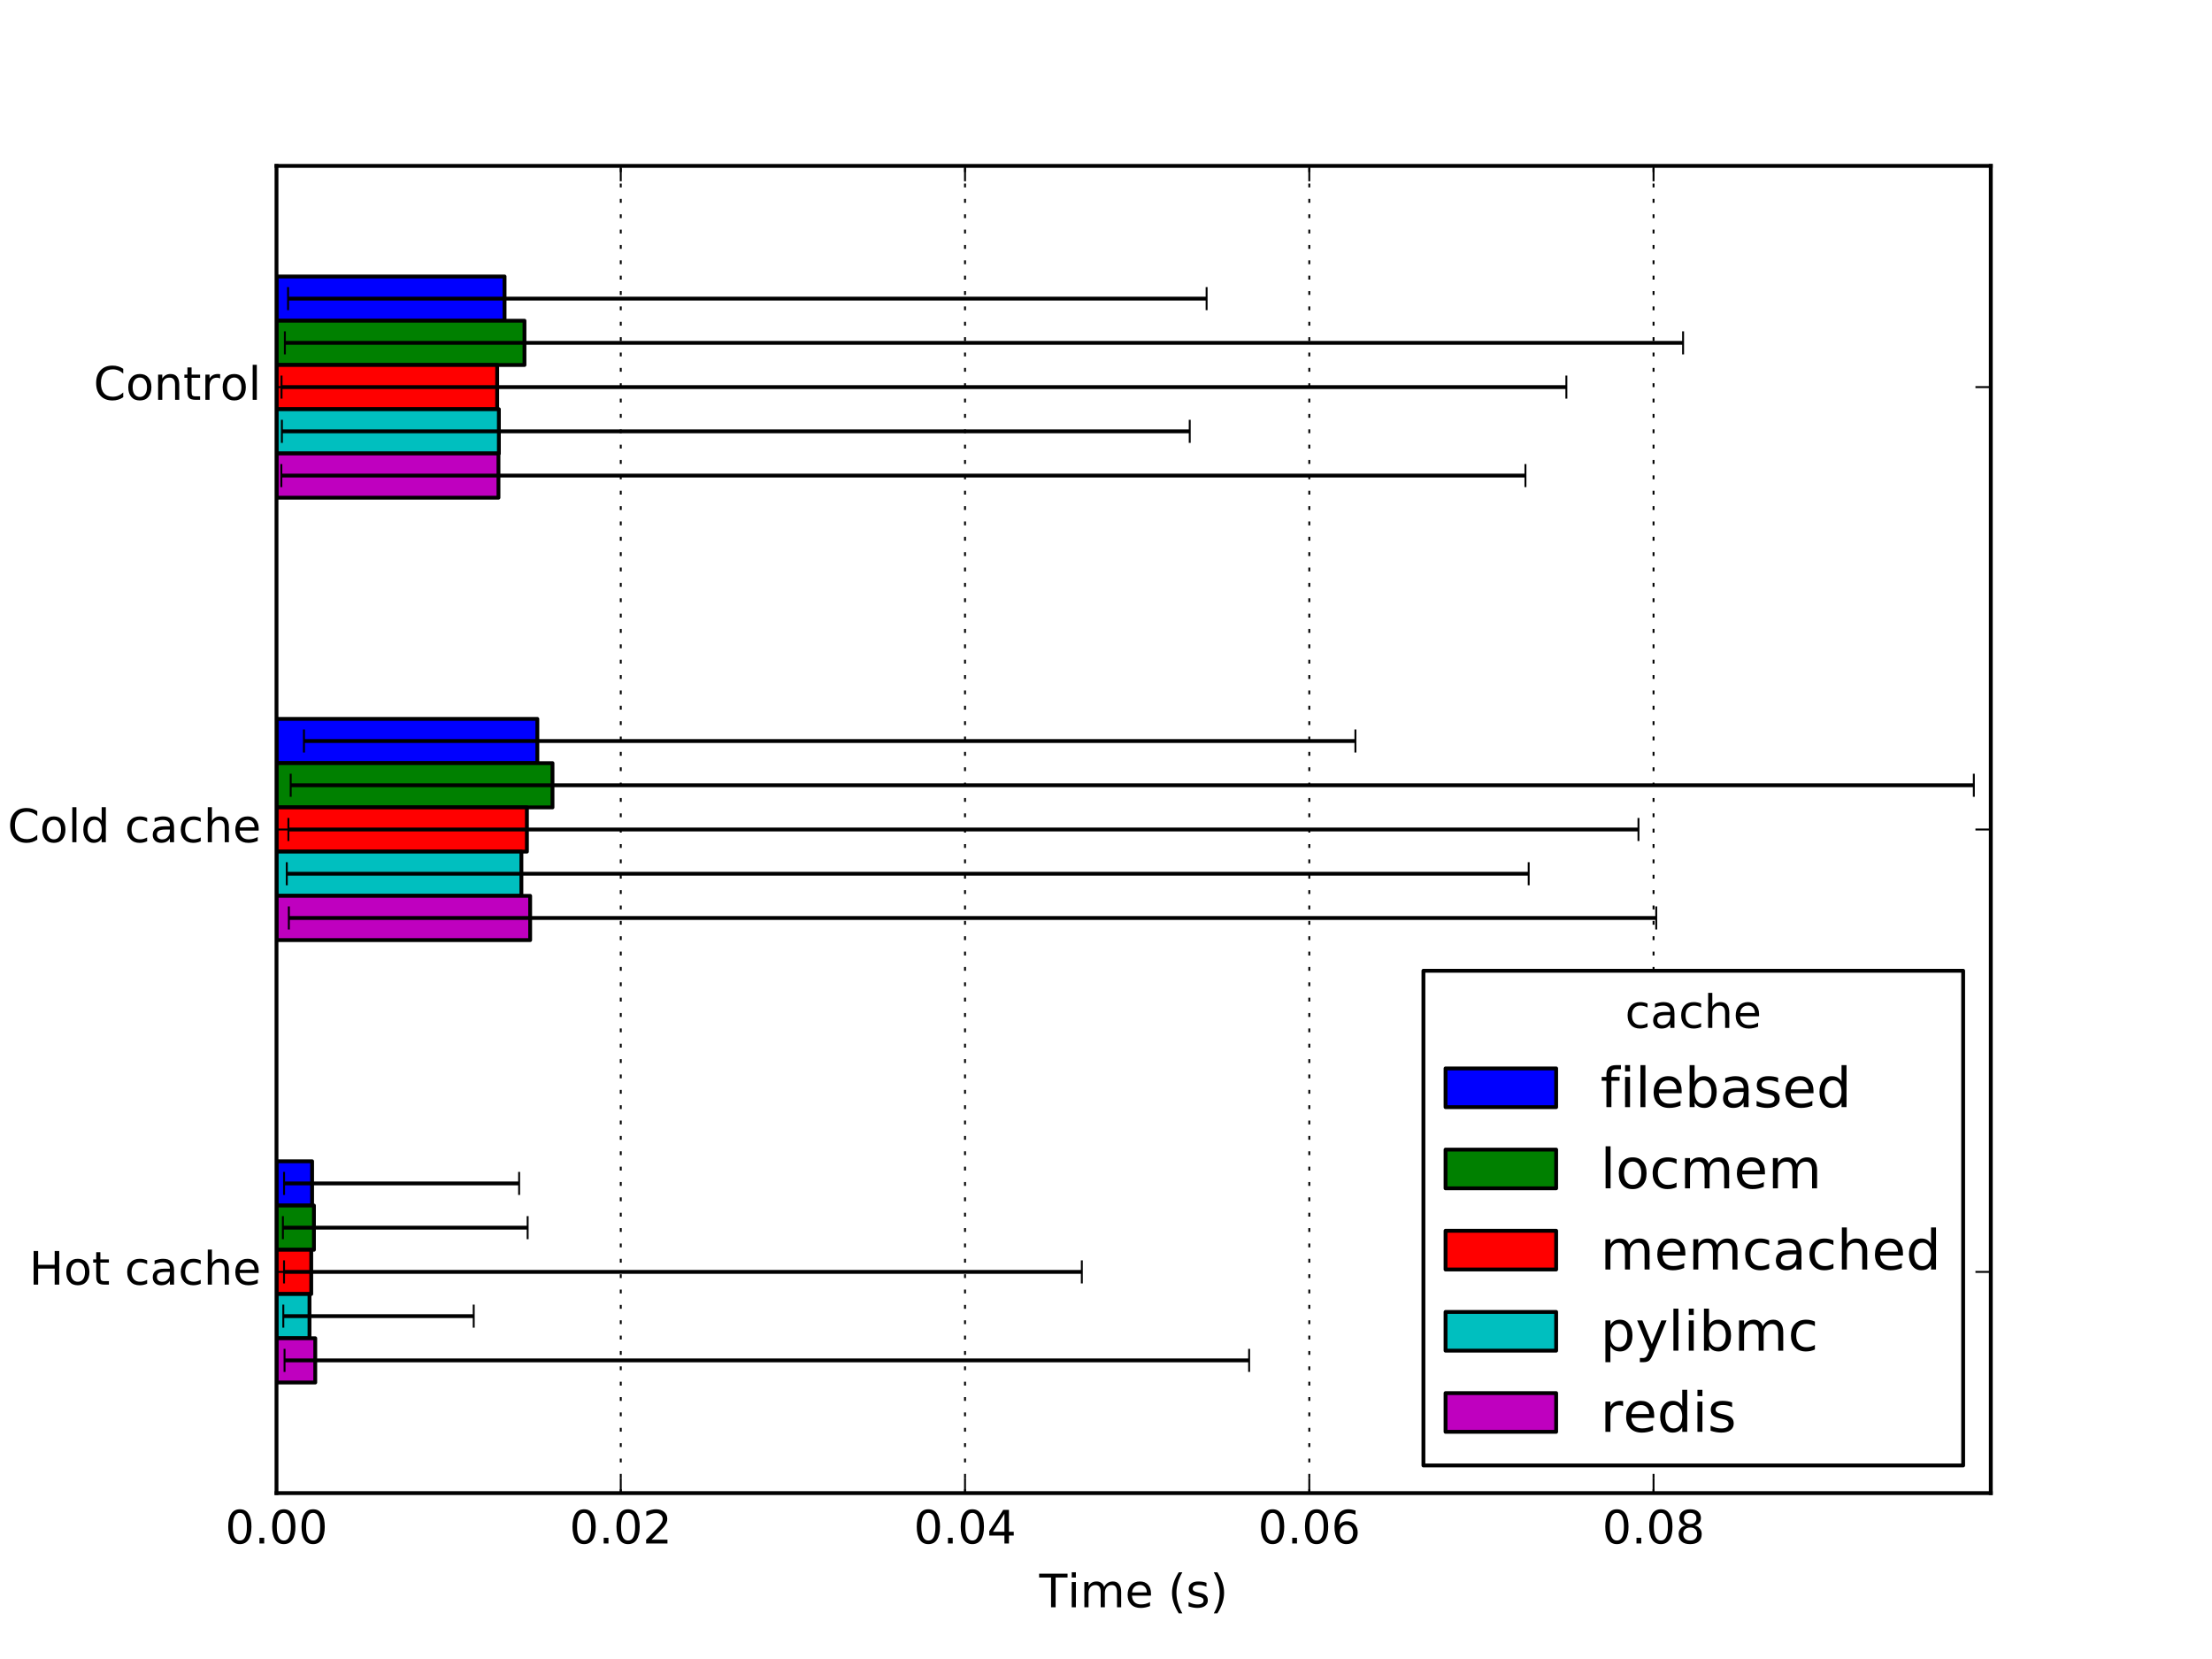 <?xml version="1.0" encoding="utf-8" standalone="no"?>
<!DOCTYPE svg PUBLIC "-//W3C//DTD SVG 1.1//EN"
  "http://www.w3.org/Graphics/SVG/1.1/DTD/svg11.dtd">
<!-- Created with matplotlib (http://matplotlib.org/) -->
<svg height="432pt" version="1.1" viewBox="0 0 576 432" width="576pt" xmlns="http://www.w3.org/2000/svg" xmlns:xlink="http://www.w3.org/1999/xlink">
 <defs>
  <style type="text/css">
*{stroke-linecap:butt;stroke-linejoin:round;stroke-miterlimit:100000;}
  </style>
 </defs>
 <g id="figure_1">
  <g id="patch_1">
   <path d="M 0 432 
L 576 432 
L 576 0 
L 0 0 
z
" style="fill:#ffffff;"/>
  </g>
  <g id="axes_1">
   <g id="patch_2">
    <path d="M 72 388.8 
L 518.4 388.8 
L 518.4 43.2 
L 72 43.2 
z
" style="fill:#ffffff;"/>
   </g>
   <g id="patch_3">
    <path clip-path="url(#pa502c5792b)" d="M 72 72 
L 131.386 72 
L 131.386 83.52 
L 72 83.52 
z
" style="fill:#0000ff;stroke:#000000;stroke-linejoin:miter;"/>
   </g>
   <g id="patch_4">
    <path clip-path="url(#pa502c5792b)" d="M 72 187.2 
L 139.923 187.2 
L 139.923 198.72 
L 72 198.72 
z
" style="fill:#0000ff;stroke:#000000;stroke-linejoin:miter;"/>
   </g>
   <g id="patch_5">
    <path clip-path="url(#pa502c5792b)" d="M 72 302.4 
L 81.271 302.4 
L 81.271 313.92 
L 72 313.92 
z
" style="fill:#0000ff;stroke:#000000;stroke-linejoin:miter;"/>
   </g>
   <g id="patch_6">
    <path clip-path="url(#pa502c5792b)" d="M 72 83.52 
L 136.572 83.52 
L 136.572 95.04 
L 72 95.04 
z
" style="fill:#008000;stroke:#000000;stroke-linejoin:miter;"/>
   </g>
   <g id="patch_7">
    <path clip-path="url(#pa502c5792b)" d="M 72 198.72 
L 143.868 198.72 
L 143.868 210.24 
L 72 210.24 
z
" style="fill:#008000;stroke:#000000;stroke-linejoin:miter;"/>
   </g>
   <g id="patch_8">
    <path clip-path="url(#pa502c5792b)" d="M 72 313.92 
L 81.748 313.92 
L 81.748 325.44 
L 72 325.44 
z
" style="fill:#008000;stroke:#000000;stroke-linejoin:miter;"/>
   </g>
   <g id="patch_9">
    <path clip-path="url(#pa502c5792b)" d="M 72 95.04 
L 129.465 95.04 
L 129.465 106.56 
L 72 106.56 
z
" style="fill:#ff0000;stroke:#000000;stroke-linejoin:miter;"/>
   </g>
   <g id="patch_10">
    <path clip-path="url(#pa502c5792b)" d="M 72 210.24 
L 137.205 210.24 
L 137.205 221.76 
L 72 221.76 
z
" style="fill:#ff0000;stroke:#000000;stroke-linejoin:miter;"/>
   </g>
   <g id="patch_11">
    <path clip-path="url(#pa502c5792b)" d="M 72 325.44 
L 81.047 325.44 
L 81.047 336.96 
L 72 336.96 
z
" style="fill:#ff0000;stroke:#000000;stroke-linejoin:miter;"/>
   </g>
   <g id="patch_12">
    <path clip-path="url(#pa502c5792b)" d="M 72 106.56 
L 129.906 106.56 
L 129.906 118.08 
L 72 118.08 
z
" style="fill:#00bfbf;stroke:#000000;stroke-linejoin:miter;"/>
   </g>
   <g id="patch_13">
    <path clip-path="url(#pa502c5792b)" d="M 72 221.76 
L 135.767 221.76 
L 135.767 233.28 
L 72 233.28 
z
" style="fill:#00bfbf;stroke:#000000;stroke-linejoin:miter;"/>
   </g>
   <g id="patch_14">
    <path clip-path="url(#pa502c5792b)" d="M 72 336.96 
L 80.593 336.96 
L 80.593 348.48 
L 72 348.48 
z
" style="fill:#00bfbf;stroke:#000000;stroke-linejoin:miter;"/>
   </g>
   <g id="patch_15">
    <path clip-path="url(#pa502c5792b)" d="M 72 118.08 
L 129.802 118.08 
L 129.802 129.6 
L 72 129.6 
z
" style="fill:#bf00bf;stroke:#000000;stroke-linejoin:miter;"/>
   </g>
   <g id="patch_16">
    <path clip-path="url(#pa502c5792b)" d="M 72 233.28 
L 138.051 233.28 
L 138.051 244.8 
L 72 244.8 
z
" style="fill:#bf00bf;stroke:#000000;stroke-linejoin:miter;"/>
   </g>
   <g id="patch_17">
    <path clip-path="url(#pa502c5792b)" d="M 72 348.48 
L 82.091 348.48 
L 82.091 360 
L 72 360 
z
" style="fill:#bf00bf;stroke:#000000;stroke-linejoin:miter;"/>
   </g>
   <g id="LineCollection_1">
    <path clip-path="url(#pa502c5792b)" d="M 75.011 77.76 
L 314.2 77.76 
" style="fill:none;stroke:#000000;"/>
    <path clip-path="url(#pa502c5792b)" d="M 79.149 192.96 
L 352.947 192.96 
" style="fill:none;stroke:#000000;"/>
    <path clip-path="url(#pa502c5792b)" d="M 73.97 308.16 
L 135.178 308.16 
" style="fill:none;stroke:#000000;"/>
   </g>
   <g id="LineCollection_2">
    <path clip-path="url(#pa502c5792b)" d="M 74.183 89.28 
L 438.273 89.28 
" style="fill:none;stroke:#000000;"/>
    <path clip-path="url(#pa502c5792b)" d="M 75.698 204.48 
L 513.98 204.48 
" style="fill:none;stroke:#000000;"/>
    <path clip-path="url(#pa502c5792b)" d="M 73.666 319.68 
L 137.397 319.68 
" style="fill:none;stroke:#000000;"/>
   </g>
   <g id="LineCollection_3">
    <path clip-path="url(#pa502c5792b)" d="M 73.312 100.8 
L 407.879 100.8 
" style="fill:none;stroke:#000000;"/>
    <path clip-path="url(#pa502c5792b)" d="M 75.097 216 
L 426.654 216 
" style="fill:none;stroke:#000000;"/>
    <path clip-path="url(#pa502c5792b)" d="M 73.963 331.2 
L 281.706 331.2 
" style="fill:none;stroke:#000000;"/>
   </g>
   <g id="LineCollection_4">
    <path clip-path="url(#pa502c5792b)" d="M 73.405 112.32 
L 309.802 112.32 
" style="fill:none;stroke:#000000;"/>
    <path clip-path="url(#pa502c5792b)" d="M 74.681 227.52 
L 398.069 227.52 
" style="fill:none;stroke:#000000;"/>
    <path clip-path="url(#pa502c5792b)" d="M 73.772 342.72 
L 123.353 342.72 
" style="fill:none;stroke:#000000;"/>
   </g>
   <g id="LineCollection_5">
    <path clip-path="url(#pa502c5792b)" d="M 73.262 123.84 
L 397.223 123.84 
" style="fill:none;stroke:#000000;"/>
    <path clip-path="url(#pa502c5792b)" d="M 75.215 239.04 
L 431.279 239.04 
" style="fill:none;stroke:#000000;"/>
    <path clip-path="url(#pa502c5792b)" d="M 74.098 354.24 
L 325.27 354.24 
" style="fill:none;stroke:#000000;"/>
   </g>
   <g id="line2d_1">
    <defs>
     <path d="M 0 3 
L 0 -3 
" id="mdab9fb4014" style="stroke:#000000;stroke-width:0.5;"/>
    </defs>
    <g clip-path="url(#pa502c5792b)">
     <use style="stroke:#000000;stroke-width:0.5;" x="75.011" xlink:href="#mdab9fb4014" y="77.76"/>
     <use style="stroke:#000000;stroke-width:0.5;" x="79.149" xlink:href="#mdab9fb4014" y="192.96"/>
     <use style="stroke:#000000;stroke-width:0.5;" x="73.97" xlink:href="#mdab9fb4014" y="308.16"/>
    </g>
   </g>
   <g id="line2d_2">
    <g clip-path="url(#pa502c5792b)">
     <use style="stroke:#000000;stroke-width:0.5;" x="314.2" xlink:href="#mdab9fb4014" y="77.76"/>
     <use style="stroke:#000000;stroke-width:0.5;" x="352.947" xlink:href="#mdab9fb4014" y="192.96"/>
     <use style="stroke:#000000;stroke-width:0.5;" x="135.178" xlink:href="#mdab9fb4014" y="308.16"/>
    </g>
   </g>
   <g id="line2d_3">
    <g clip-path="url(#pa502c5792b)">
     <use style="stroke:#000000;stroke-width:0.5;" x="74.183" xlink:href="#mdab9fb4014" y="89.28"/>
     <use style="stroke:#000000;stroke-width:0.5;" x="75.698" xlink:href="#mdab9fb4014" y="204.48"/>
     <use style="stroke:#000000;stroke-width:0.5;" x="73.666" xlink:href="#mdab9fb4014" y="319.68"/>
    </g>
   </g>
   <g id="line2d_4">
    <g clip-path="url(#pa502c5792b)">
     <use style="stroke:#000000;stroke-width:0.5;" x="438.273" xlink:href="#mdab9fb4014" y="89.28"/>
     <use style="stroke:#000000;stroke-width:0.5;" x="513.98" xlink:href="#mdab9fb4014" y="204.48"/>
     <use style="stroke:#000000;stroke-width:0.5;" x="137.397" xlink:href="#mdab9fb4014" y="319.68"/>
    </g>
   </g>
   <g id="line2d_5">
    <g clip-path="url(#pa502c5792b)">
     <use style="stroke:#000000;stroke-width:0.5;" x="73.312" xlink:href="#mdab9fb4014" y="100.8"/>
     <use style="stroke:#000000;stroke-width:0.5;" x="75.097" xlink:href="#mdab9fb4014" y="216.0"/>
     <use style="stroke:#000000;stroke-width:0.5;" x="73.963" xlink:href="#mdab9fb4014" y="331.2"/>
    </g>
   </g>
   <g id="line2d_6">
    <g clip-path="url(#pa502c5792b)">
     <use style="stroke:#000000;stroke-width:0.5;" x="407.879" xlink:href="#mdab9fb4014" y="100.8"/>
     <use style="stroke:#000000;stroke-width:0.5;" x="426.654" xlink:href="#mdab9fb4014" y="216.0"/>
     <use style="stroke:#000000;stroke-width:0.5;" x="281.706" xlink:href="#mdab9fb4014" y="331.2"/>
    </g>
   </g>
   <g id="line2d_7">
    <g clip-path="url(#pa502c5792b)">
     <use style="stroke:#000000;stroke-width:0.5;" x="73.405" xlink:href="#mdab9fb4014" y="112.32"/>
     <use style="stroke:#000000;stroke-width:0.5;" x="74.681" xlink:href="#mdab9fb4014" y="227.52"/>
     <use style="stroke:#000000;stroke-width:0.5;" x="73.772" xlink:href="#mdab9fb4014" y="342.72"/>
    </g>
   </g>
   <g id="line2d_8">
    <g clip-path="url(#pa502c5792b)">
     <use style="stroke:#000000;stroke-width:0.5;" x="309.802" xlink:href="#mdab9fb4014" y="112.32"/>
     <use style="stroke:#000000;stroke-width:0.5;" x="398.069" xlink:href="#mdab9fb4014" y="227.52"/>
     <use style="stroke:#000000;stroke-width:0.5;" x="123.353" xlink:href="#mdab9fb4014" y="342.72"/>
    </g>
   </g>
   <g id="line2d_9">
    <g clip-path="url(#pa502c5792b)">
     <use style="stroke:#000000;stroke-width:0.5;" x="73.262" xlink:href="#mdab9fb4014" y="123.84"/>
     <use style="stroke:#000000;stroke-width:0.5;" x="75.215" xlink:href="#mdab9fb4014" y="239.04"/>
     <use style="stroke:#000000;stroke-width:0.5;" x="74.098" xlink:href="#mdab9fb4014" y="354.24"/>
    </g>
   </g>
   <g id="line2d_10">
    <g clip-path="url(#pa502c5792b)">
     <use style="stroke:#000000;stroke-width:0.5;" x="397.223" xlink:href="#mdab9fb4014" y="123.84"/>
     <use style="stroke:#000000;stroke-width:0.5;" x="431.279" xlink:href="#mdab9fb4014" y="239.04"/>
     <use style="stroke:#000000;stroke-width:0.5;" x="325.27" xlink:href="#mdab9fb4014" y="354.24"/>
    </g>
   </g>
   <g id="patch_18">
    <path d="M 72 388.8 
L 72 43.2 
" style="fill:none;stroke:#000000;stroke-linecap:square;stroke-linejoin:miter;"/>
   </g>
   <g id="patch_19">
    <path d="M 518.4 388.8 
L 518.4 43.2 
" style="fill:none;stroke:#000000;stroke-linecap:square;stroke-linejoin:miter;"/>
   </g>
   <g id="patch_20">
    <path d="M 72 388.8 
L 518.4 388.8 
" style="fill:none;stroke:#000000;stroke-linecap:square;stroke-linejoin:miter;"/>
   </g>
   <g id="patch_21">
    <path d="M 72 43.2 
L 518.4 43.2 
" style="fill:none;stroke:#000000;stroke-linecap:square;stroke-linejoin:miter;"/>
   </g>
   <g id="matplotlib.axis_1">
    <g id="xtick_1">
     <g id="line2d_11">
      <path clip-path="url(#pa502c5792b)" d="M 72 388.8 
L 72 43.2 
" style="fill:none;stroke:#000000;stroke-dasharray:1,3;stroke-dashoffset:0.0;stroke-width:0.5;"/>
     </g>
     <g id="line2d_12">
      <defs>
       <path d="M 0 0 
L 0 -4 
" id="m220ec14b9a" style="stroke:#000000;stroke-width:0.5;"/>
      </defs>
      <g>
       <use style="stroke:#000000;stroke-width:0.5;" x="72.0" xlink:href="#m220ec14b9a" y="388.8"/>
      </g>
     </g>
     <g id="line2d_13">
      <defs>
       <path d="M 0 0 
L 0 4 
" id="m886b0b5960" style="stroke:#000000;stroke-width:0.5;"/>
      </defs>
      <g>
       <use style="stroke:#000000;stroke-width:0.5;" x="72.0" xlink:href="#m886b0b5960" y="43.2"/>
      </g>
     </g>
     <g id="text_1">
      <!-- 0.00 -->
      <defs>
       <path d="M 31.781 66.406 
Q 24.172 66.406 20.328 58.906 
Q 16.5 51.422 16.5 36.375 
Q 16.5 21.391 20.328 13.891 
Q 24.172 6.391 31.781 6.391 
Q 39.453 6.391 43.281 13.891 
Q 47.125 21.391 47.125 36.375 
Q 47.125 51.422 43.281 58.906 
Q 39.453 66.406 31.781 66.406 
M 31.781 74.219 
Q 44.047 74.219 50.516 64.516 
Q 56.984 54.828 56.984 36.375 
Q 56.984 17.969 50.516 8.266 
Q 44.047 -1.422 31.781 -1.422 
Q 19.531 -1.422 13.062 8.266 
Q 6.594 17.969 6.594 36.375 
Q 6.594 54.828 13.062 64.516 
Q 19.531 74.219 31.781 74.219 
" id="BitstreamVeraSans-Roman-30"/>
       <path d="M 10.688 12.406 
L 21 12.406 
L 21 0 
L 10.688 0 
z
" id="BitstreamVeraSans-Roman-2e"/>
      </defs>
      <g transform="translate(58.641 401.918)scale(0.12 -0.12)">
       <use xlink:href="#BitstreamVeraSans-Roman-30"/>
       <use x="63.623" xlink:href="#BitstreamVeraSans-Roman-2e"/>
       <use x="95.41" xlink:href="#BitstreamVeraSans-Roman-30"/>
       <use x="159.033" xlink:href="#BitstreamVeraSans-Roman-30"/>
      </g>
     </g>
    </g>
    <g id="xtick_2">
     <g id="line2d_14">
      <path clip-path="url(#pa502c5792b)" d="M 161.645 388.8 
L 161.645 43.2 
" style="fill:none;stroke:#000000;stroke-dasharray:1,3;stroke-dashoffset:0.0;stroke-width:0.5;"/>
     </g>
     <g id="line2d_15">
      <g>
       <use style="stroke:#000000;stroke-width:0.5;" x="161.645" xlink:href="#m220ec14b9a" y="388.8"/>
      </g>
     </g>
     <g id="line2d_16">
      <g>
       <use style="stroke:#000000;stroke-width:0.5;" x="161.645" xlink:href="#m886b0b5960" y="43.2"/>
      </g>
     </g>
     <g id="text_2">
      <!-- 0.02 -->
      <defs>
       <path d="M 19.188 8.297 
L 53.609 8.297 
L 53.609 0 
L 7.328 0 
L 7.328 8.297 
Q 12.938 14.109 22.625 23.891 
Q 32.328 33.688 34.812 36.531 
Q 39.547 41.844 41.422 45.531 
Q 43.312 49.219 43.312 52.781 
Q 43.312 58.594 39.234 62.25 
Q 35.156 65.922 28.609 65.922 
Q 23.969 65.922 18.812 64.312 
Q 13.672 62.703 7.812 59.422 
L 7.812 69.391 
Q 13.766 71.781 18.938 73 
Q 24.125 74.219 28.422 74.219 
Q 39.75 74.219 46.484 68.547 
Q 53.219 62.891 53.219 53.422 
Q 53.219 48.922 51.531 44.891 
Q 49.859 40.875 45.406 35.406 
Q 44.188 33.984 37.641 27.219 
Q 31.109 20.453 19.188 8.297 
" id="BitstreamVeraSans-Roman-32"/>
      </defs>
      <g transform="translate(148.286 401.918)scale(0.12 -0.12)">
       <use xlink:href="#BitstreamVeraSans-Roman-30"/>
       <use x="63.623" xlink:href="#BitstreamVeraSans-Roman-2e"/>
       <use x="95.41" xlink:href="#BitstreamVeraSans-Roman-30"/>
       <use x="159.033" xlink:href="#BitstreamVeraSans-Roman-32"/>
      </g>
     </g>
    </g>
    <g id="xtick_3">
     <g id="line2d_17">
      <path clip-path="url(#pa502c5792b)" d="M 251.29 388.8 
L 251.29 43.2 
" style="fill:none;stroke:#000000;stroke-dasharray:1,3;stroke-dashoffset:0.0;stroke-width:0.5;"/>
     </g>
     <g id="line2d_18">
      <g>
       <use style="stroke:#000000;stroke-width:0.5;" x="251.29" xlink:href="#m220ec14b9a" y="388.8"/>
      </g>
     </g>
     <g id="line2d_19">
      <g>
       <use style="stroke:#000000;stroke-width:0.5;" x="251.29" xlink:href="#m886b0b5960" y="43.2"/>
      </g>
     </g>
     <g id="text_3">
      <!-- 0.04 -->
      <defs>
       <path d="M 37.797 64.312 
L 12.891 25.391 
L 37.797 25.391 
z
M 35.203 72.906 
L 47.609 72.906 
L 47.609 25.391 
L 58.016 25.391 
L 58.016 17.188 
L 47.609 17.188 
L 47.609 0 
L 37.797 0 
L 37.797 17.188 
L 4.891 17.188 
L 4.891 26.703 
z
" id="BitstreamVeraSans-Roman-34"/>
      </defs>
      <g transform="translate(237.931 401.918)scale(0.12 -0.12)">
       <use xlink:href="#BitstreamVeraSans-Roman-30"/>
       <use x="63.623" xlink:href="#BitstreamVeraSans-Roman-2e"/>
       <use x="95.41" xlink:href="#BitstreamVeraSans-Roman-30"/>
       <use x="159.033" xlink:href="#BitstreamVeraSans-Roman-34"/>
      </g>
     </g>
    </g>
    <g id="xtick_4">
     <g id="line2d_20">
      <path clip-path="url(#pa502c5792b)" d="M 340.935 388.8 
L 340.935 43.2 
" style="fill:none;stroke:#000000;stroke-dasharray:1,3;stroke-dashoffset:0.0;stroke-width:0.5;"/>
     </g>
     <g id="line2d_21">
      <g>
       <use style="stroke:#000000;stroke-width:0.5;" x="340.935" xlink:href="#m220ec14b9a" y="388.8"/>
      </g>
     </g>
     <g id="line2d_22">
      <g>
       <use style="stroke:#000000;stroke-width:0.5;" x="340.935" xlink:href="#m886b0b5960" y="43.2"/>
      </g>
     </g>
     <g id="text_4">
      <!-- 0.06 -->
      <defs>
       <path d="M 33.016 40.375 
Q 26.375 40.375 22.484 35.828 
Q 18.609 31.297 18.609 23.391 
Q 18.609 15.531 22.484 10.953 
Q 26.375 6.391 33.016 6.391 
Q 39.656 6.391 43.531 10.953 
Q 47.406 15.531 47.406 23.391 
Q 47.406 31.297 43.531 35.828 
Q 39.656 40.375 33.016 40.375 
M 52.594 71.297 
L 52.594 62.312 
Q 48.875 64.062 45.094 64.984 
Q 41.312 65.922 37.594 65.922 
Q 27.828 65.922 22.672 59.328 
Q 17.531 52.734 16.797 39.406 
Q 19.672 43.656 24.016 45.922 
Q 28.375 48.188 33.594 48.188 
Q 44.578 48.188 50.953 41.516 
Q 57.328 34.859 57.328 23.391 
Q 57.328 12.156 50.688 5.359 
Q 44.047 -1.422 33.016 -1.422 
Q 20.359 -1.422 13.672 8.266 
Q 6.984 17.969 6.984 36.375 
Q 6.984 53.656 15.188 63.938 
Q 23.391 74.219 37.203 74.219 
Q 40.922 74.219 44.703 73.484 
Q 48.484 72.75 52.594 71.297 
" id="BitstreamVeraSans-Roman-36"/>
      </defs>
      <g transform="translate(327.575 401.918)scale(0.12 -0.12)">
       <use xlink:href="#BitstreamVeraSans-Roman-30"/>
       <use x="63.623" xlink:href="#BitstreamVeraSans-Roman-2e"/>
       <use x="95.41" xlink:href="#BitstreamVeraSans-Roman-30"/>
       <use x="159.033" xlink:href="#BitstreamVeraSans-Roman-36"/>
      </g>
     </g>
    </g>
    <g id="xtick_5">
     <g id="line2d_23">
      <path clip-path="url(#pa502c5792b)" d="M 430.58 388.8 
L 430.58 43.2 
" style="fill:none;stroke:#000000;stroke-dasharray:1,3;stroke-dashoffset:0.0;stroke-width:0.5;"/>
     </g>
     <g id="line2d_24">
      <g>
       <use style="stroke:#000000;stroke-width:0.5;" x="430.58" xlink:href="#m220ec14b9a" y="388.8"/>
      </g>
     </g>
     <g id="line2d_25">
      <g>
       <use style="stroke:#000000;stroke-width:0.5;" x="430.58" xlink:href="#m886b0b5960" y="43.2"/>
      </g>
     </g>
     <g id="text_5">
      <!-- 0.08 -->
      <defs>
       <path d="M 31.781 34.625 
Q 24.75 34.625 20.719 30.859 
Q 16.703 27.094 16.703 20.516 
Q 16.703 13.922 20.719 10.156 
Q 24.75 6.391 31.781 6.391 
Q 38.812 6.391 42.859 10.172 
Q 46.922 13.969 46.922 20.516 
Q 46.922 27.094 42.891 30.859 
Q 38.875 34.625 31.781 34.625 
M 21.922 38.812 
Q 15.578 40.375 12.031 44.719 
Q 8.5 49.078 8.5 55.328 
Q 8.5 64.062 14.719 69.141 
Q 20.953 74.219 31.781 74.219 
Q 42.672 74.219 48.875 69.141 
Q 55.078 64.062 55.078 55.328 
Q 55.078 49.078 51.531 44.719 
Q 48 40.375 41.703 38.812 
Q 48.828 37.156 52.797 32.312 
Q 56.781 27.484 56.781 20.516 
Q 56.781 9.906 50.312 4.234 
Q 43.844 -1.422 31.781 -1.422 
Q 19.734 -1.422 13.25 4.234 
Q 6.781 9.906 6.781 20.516 
Q 6.781 27.484 10.781 32.312 
Q 14.797 37.156 21.922 38.812 
M 18.312 54.391 
Q 18.312 48.734 21.844 45.562 
Q 25.391 42.391 31.781 42.391 
Q 38.141 42.391 41.719 45.562 
Q 45.312 48.734 45.312 54.391 
Q 45.312 60.062 41.719 63.234 
Q 38.141 66.406 31.781 66.406 
Q 25.391 66.406 21.844 63.234 
Q 18.312 60.062 18.312 54.391 
" id="BitstreamVeraSans-Roman-38"/>
      </defs>
      <g transform="translate(417.22 401.918)scale(0.12 -0.12)">
       <use xlink:href="#BitstreamVeraSans-Roman-30"/>
       <use x="63.623" xlink:href="#BitstreamVeraSans-Roman-2e"/>
       <use x="95.41" xlink:href="#BitstreamVeraSans-Roman-30"/>
       <use x="159.033" xlink:href="#BitstreamVeraSans-Roman-38"/>
      </g>
     </g>
    </g>
    <g id="text_6">
     <!-- Time (s) -->
     <defs>
      <path d="M 44.281 53.078 
L 44.281 44.578 
Q 40.484 46.531 36.375 47.5 
Q 32.281 48.484 27.875 48.484 
Q 21.188 48.484 17.844 46.438 
Q 14.5 44.391 14.5 40.281 
Q 14.5 37.156 16.891 35.375 
Q 19.281 33.594 26.516 31.984 
L 29.594 31.297 
Q 39.156 29.25 43.188 25.516 
Q 47.219 21.781 47.219 15.094 
Q 47.219 7.469 41.188 3.016 
Q 35.156 -1.422 24.609 -1.422 
Q 20.219 -1.422 15.453 -0.562 
Q 10.688 0.297 5.422 2 
L 5.422 11.281 
Q 10.406 8.688 15.234 7.391 
Q 20.062 6.109 24.812 6.109 
Q 31.156 6.109 34.562 8.281 
Q 37.984 10.453 37.984 14.406 
Q 37.984 18.062 35.516 20.016 
Q 33.062 21.969 24.703 23.781 
L 21.578 24.516 
Q 13.234 26.266 9.516 29.906 
Q 5.812 33.547 5.812 39.891 
Q 5.812 47.609 11.281 51.797 
Q 16.75 56 26.812 56 
Q 31.781 56 36.172 55.266 
Q 40.578 54.547 44.281 53.078 
" id="BitstreamVeraSans-Roman-73"/>
      <path d="M 56.203 29.594 
L 56.203 25.203 
L 14.891 25.203 
Q 15.484 15.922 20.484 11.062 
Q 25.484 6.203 34.422 6.203 
Q 39.594 6.203 44.453 7.469 
Q 49.312 8.734 54.109 11.281 
L 54.109 2.781 
Q 49.266 0.734 44.188 -0.344 
Q 39.109 -1.422 33.891 -1.422 
Q 20.797 -1.422 13.156 6.188 
Q 5.516 13.812 5.516 26.812 
Q 5.516 40.234 12.766 48.109 
Q 20.016 56 32.328 56 
Q 43.359 56 49.781 48.891 
Q 56.203 41.797 56.203 29.594 
M 47.219 32.234 
Q 47.125 39.594 43.094 43.984 
Q 39.062 48.391 32.422 48.391 
Q 24.906 48.391 20.391 44.141 
Q 15.875 39.891 15.188 32.172 
z
" id="BitstreamVeraSans-Roman-65"/>
      <path d="M 52 44.188 
Q 55.375 50.25 60.062 53.125 
Q 64.75 56 71.094 56 
Q 79.641 56 84.281 50.016 
Q 88.922 44.047 88.922 33.016 
L 88.922 0 
L 79.891 0 
L 79.891 32.719 
Q 79.891 40.578 77.094 44.375 
Q 74.312 48.188 68.609 48.188 
Q 61.625 48.188 57.562 43.547 
Q 53.516 38.922 53.516 30.906 
L 53.516 0 
L 44.484 0 
L 44.484 32.719 
Q 44.484 40.625 41.703 44.406 
Q 38.922 48.188 33.109 48.188 
Q 26.219 48.188 22.156 43.531 
Q 18.109 38.875 18.109 30.906 
L 18.109 0 
L 9.078 0 
L 9.078 54.688 
L 18.109 54.688 
L 18.109 46.188 
Q 21.188 51.219 25.484 53.609 
Q 29.781 56 35.688 56 
Q 41.656 56 45.828 52.969 
Q 50 49.953 52 44.188 
" id="BitstreamVeraSans-Roman-6d"/>
      <path d="M 9.422 54.688 
L 18.406 54.688 
L 18.406 0 
L 9.422 0 
z
M 9.422 75.984 
L 18.406 75.984 
L 18.406 64.594 
L 9.422 64.594 
z
" id="BitstreamVeraSans-Roman-69"/>
      <path d="M 8.016 75.875 
L 15.828 75.875 
Q 23.141 64.359 26.781 53.312 
Q 30.422 42.281 30.422 31.391 
Q 30.422 20.453 26.781 9.375 
Q 23.141 -1.703 15.828 -13.188 
L 8.016 -13.188 
Q 14.5 -2 17.703 9.062 
Q 20.906 20.125 20.906 31.391 
Q 20.906 42.672 17.703 53.656 
Q 14.5 64.656 8.016 75.875 
" id="BitstreamVeraSans-Roman-29"/>
      <path id="BitstreamVeraSans-Roman-20"/>
      <path d="M -0.297 72.906 
L 61.375 72.906 
L 61.375 64.594 
L 35.5 64.594 
L 35.5 0 
L 25.594 0 
L 25.594 64.594 
L -0.297 64.594 
z
" id="BitstreamVeraSans-Roman-54"/>
      <path d="M 31 75.875 
Q 24.469 64.656 21.281 53.656 
Q 18.109 42.672 18.109 31.391 
Q 18.109 20.125 21.312 9.062 
Q 24.516 -2 31 -13.188 
L 23.188 -13.188 
Q 15.875 -1.703 12.234 9.375 
Q 8.594 20.453 8.594 31.391 
Q 8.594 42.281 12.203 53.312 
Q 15.828 64.359 23.188 75.875 
z
" id="BitstreamVeraSans-Roman-28"/>
     </defs>
     <g transform="translate(270.621 418.532)scale(0.12 -0.12)">
      <use xlink:href="#BitstreamVeraSans-Roman-54"/>
      <use x="61.037" xlink:href="#BitstreamVeraSans-Roman-69"/>
      <use x="88.82" xlink:href="#BitstreamVeraSans-Roman-6d"/>
      <use x="186.232" xlink:href="#BitstreamVeraSans-Roman-65"/>
      <use x="247.756" xlink:href="#BitstreamVeraSans-Roman-20"/>
      <use x="279.543" xlink:href="#BitstreamVeraSans-Roman-28"/>
      <use x="318.557" xlink:href="#BitstreamVeraSans-Roman-73"/>
      <use x="370.656" xlink:href="#BitstreamVeraSans-Roman-29"/>
     </g>
    </g>
   </g>
   <g id="matplotlib.axis_2">
    <g id="ytick_1">
     <g id="line2d_26">
      <defs>
       <path d="M 0 0 
L 4 0 
" id="mf0eae50e6f" style="stroke:#000000;stroke-width:0.5;"/>
      </defs>
      <g>
       <use style="stroke:#000000;stroke-width:0.5;" x="72.0" xlink:href="#mf0eae50e6f" y="100.8"/>
      </g>
     </g>
     <g id="line2d_27">
      <defs>
       <path d="M 0 0 
L -4 0 
" id="m6b36f6aa18" style="stroke:#000000;stroke-width:0.5;"/>
      </defs>
      <g>
       <use style="stroke:#000000;stroke-width:0.5;" x="518.4" xlink:href="#m6b36f6aa18" y="100.8"/>
      </g>
     </g>
     <g id="text_7">
      <!-- Control -->
      <defs>
       <path d="M 30.609 48.391 
Q 23.391 48.391 19.188 42.75 
Q 14.984 37.109 14.984 27.297 
Q 14.984 17.484 19.156 11.844 
Q 23.344 6.203 30.609 6.203 
Q 37.797 6.203 41.984 11.859 
Q 46.188 17.531 46.188 27.297 
Q 46.188 37.016 41.984 42.703 
Q 37.797 48.391 30.609 48.391 
M 30.609 56 
Q 42.328 56 49.016 48.375 
Q 55.719 40.766 55.719 27.297 
Q 55.719 13.875 49.016 6.219 
Q 42.328 -1.422 30.609 -1.422 
Q 18.844 -1.422 12.172 6.219 
Q 5.516 13.875 5.516 27.297 
Q 5.516 40.766 12.172 48.375 
Q 18.844 56 30.609 56 
" id="BitstreamVeraSans-Roman-6f"/>
       <path d="M 54.891 33.016 
L 54.891 0 
L 45.906 0 
L 45.906 32.719 
Q 45.906 40.484 42.875 44.328 
Q 39.844 48.188 33.797 48.188 
Q 26.516 48.188 22.312 43.547 
Q 18.109 38.922 18.109 30.906 
L 18.109 0 
L 9.078 0 
L 9.078 54.688 
L 18.109 54.688 
L 18.109 46.188 
Q 21.344 51.125 25.703 53.562 
Q 30.078 56 35.797 56 
Q 45.219 56 50.047 50.172 
Q 54.891 44.344 54.891 33.016 
" id="BitstreamVeraSans-Roman-6e"/>
       <path d="M 64.406 67.281 
L 64.406 56.891 
Q 59.422 61.531 53.781 63.812 
Q 48.141 66.109 41.797 66.109 
Q 29.297 66.109 22.656 58.469 
Q 16.016 50.828 16.016 36.375 
Q 16.016 21.969 22.656 14.328 
Q 29.297 6.688 41.797 6.688 
Q 48.141 6.688 53.781 8.984 
Q 59.422 11.281 64.406 15.922 
L 64.406 5.609 
Q 59.234 2.094 53.438 0.328 
Q 47.656 -1.422 41.219 -1.422 
Q 24.656 -1.422 15.125 8.703 
Q 5.609 18.844 5.609 36.375 
Q 5.609 53.953 15.125 64.078 
Q 24.656 74.219 41.219 74.219 
Q 47.75 74.219 53.531 72.484 
Q 59.328 70.75 64.406 67.281 
" id="BitstreamVeraSans-Roman-43"/>
       <path d="M 9.422 75.984 
L 18.406 75.984 
L 18.406 0 
L 9.422 0 
z
" id="BitstreamVeraSans-Roman-6c"/>
       <path d="M 41.109 46.297 
Q 39.594 47.172 37.812 47.578 
Q 36.031 48 33.891 48 
Q 26.266 48 22.188 43.047 
Q 18.109 38.094 18.109 28.812 
L 18.109 0 
L 9.078 0 
L 9.078 54.688 
L 18.109 54.688 
L 18.109 46.188 
Q 20.953 51.172 25.484 53.578 
Q 30.031 56 36.531 56 
Q 37.453 56 38.578 55.875 
Q 39.703 55.766 41.062 55.516 
z
" id="BitstreamVeraSans-Roman-72"/>
       <path d="M 18.312 70.219 
L 18.312 54.688 
L 36.812 54.688 
L 36.812 47.703 
L 18.312 47.703 
L 18.312 18.016 
Q 18.312 11.328 20.141 9.422 
Q 21.969 7.516 27.594 7.516 
L 36.812 7.516 
L 36.812 0 
L 27.594 0 
Q 17.188 0 13.234 3.875 
Q 9.281 7.766 9.281 18.016 
L 9.281 47.703 
L 2.688 47.703 
L 2.688 54.688 
L 9.281 54.688 
L 9.281 70.219 
z
" id="BitstreamVeraSans-Roman-74"/>
      </defs>
      <g transform="translate(24.363 104.111)scale(0.12 -0.12)">
       <use xlink:href="#BitstreamVeraSans-Roman-43"/>
       <use x="69.824" xlink:href="#BitstreamVeraSans-Roman-6f"/>
       <use x="131.006" xlink:href="#BitstreamVeraSans-Roman-6e"/>
       <use x="194.385" xlink:href="#BitstreamVeraSans-Roman-74"/>
       <use x="233.594" xlink:href="#BitstreamVeraSans-Roman-72"/>
       <use x="274.676" xlink:href="#BitstreamVeraSans-Roman-6f"/>
       <use x="335.857" xlink:href="#BitstreamVeraSans-Roman-6c"/>
      </g>
     </g>
    </g>
    <g id="ytick_2">
     <g id="line2d_28">
      <g>
       <use style="stroke:#000000;stroke-width:0.5;" x="72.0" xlink:href="#mf0eae50e6f" y="216.0"/>
      </g>
     </g>
     <g id="line2d_29">
      <g>
       <use style="stroke:#000000;stroke-width:0.5;" x="518.4" xlink:href="#m6b36f6aa18" y="216.0"/>
      </g>
     </g>
     <g id="text_8">
      <!-- Cold cache -->
      <defs>
       <path d="M 34.281 27.484 
Q 23.391 27.484 19.188 25 
Q 14.984 22.516 14.984 16.5 
Q 14.984 11.719 18.141 8.906 
Q 21.297 6.109 26.703 6.109 
Q 34.188 6.109 38.703 11.406 
Q 43.219 16.703 43.219 25.484 
L 43.219 27.484 
z
M 52.203 31.203 
L 52.203 0 
L 43.219 0 
L 43.219 8.297 
Q 40.141 3.328 35.547 0.953 
Q 30.953 -1.422 24.312 -1.422 
Q 15.922 -1.422 10.953 3.297 
Q 6 8.016 6 15.922 
Q 6 25.141 12.172 29.828 
Q 18.359 34.516 30.609 34.516 
L 43.219 34.516 
L 43.219 35.406 
Q 43.219 41.609 39.141 45 
Q 35.062 48.391 27.688 48.391 
Q 23 48.391 18.547 47.266 
Q 14.109 46.141 10.016 43.891 
L 10.016 52.203 
Q 14.938 54.109 19.578 55.047 
Q 24.219 56 28.609 56 
Q 40.484 56 46.344 49.844 
Q 52.203 43.703 52.203 31.203 
" id="BitstreamVeraSans-Roman-61"/>
       <path d="M 45.406 46.391 
L 45.406 75.984 
L 54.391 75.984 
L 54.391 0 
L 45.406 0 
L 45.406 8.203 
Q 42.578 3.328 38.25 0.953 
Q 33.938 -1.422 27.875 -1.422 
Q 17.969 -1.422 11.734 6.484 
Q 5.516 14.406 5.516 27.297 
Q 5.516 40.188 11.734 48.094 
Q 17.969 56 27.875 56 
Q 33.938 56 38.25 53.625 
Q 42.578 51.266 45.406 46.391 
M 14.797 27.297 
Q 14.797 17.391 18.875 11.75 
Q 22.953 6.109 30.078 6.109 
Q 37.203 6.109 41.297 11.75 
Q 45.406 17.391 45.406 27.297 
Q 45.406 37.203 41.297 42.844 
Q 37.203 48.484 30.078 48.484 
Q 22.953 48.484 18.875 42.844 
Q 14.797 37.203 14.797 27.297 
" id="BitstreamVeraSans-Roman-64"/>
       <path d="M 48.781 52.594 
L 48.781 44.188 
Q 44.969 46.297 41.141 47.344 
Q 37.312 48.391 33.406 48.391 
Q 24.656 48.391 19.812 42.844 
Q 14.984 37.312 14.984 27.297 
Q 14.984 17.281 19.812 11.734 
Q 24.656 6.203 33.406 6.203 
Q 37.312 6.203 41.141 7.25 
Q 44.969 8.297 48.781 10.406 
L 48.781 2.094 
Q 45.016 0.344 40.984 -0.531 
Q 36.969 -1.422 32.422 -1.422 
Q 20.062 -1.422 12.781 6.344 
Q 5.516 14.109 5.516 27.297 
Q 5.516 40.672 12.859 48.328 
Q 20.219 56 33.016 56 
Q 37.156 56 41.109 55.141 
Q 45.062 54.297 48.781 52.594 
" id="BitstreamVeraSans-Roman-63"/>
       <path d="M 54.891 33.016 
L 54.891 0 
L 45.906 0 
L 45.906 32.719 
Q 45.906 40.484 42.875 44.328 
Q 39.844 48.188 33.797 48.188 
Q 26.516 48.188 22.312 43.547 
Q 18.109 38.922 18.109 30.906 
L 18.109 0 
L 9.078 0 
L 9.078 75.984 
L 18.109 75.984 
L 18.109 46.188 
Q 21.344 51.125 25.703 53.562 
Q 30.078 56 35.797 56 
Q 45.219 56 50.047 50.172 
Q 54.891 44.344 54.891 33.016 
" id="BitstreamVeraSans-Roman-68"/>
      </defs>
      <g transform="translate(1.974 219.311)scale(0.12 -0.12)">
       <use xlink:href="#BitstreamVeraSans-Roman-43"/>
       <use x="69.824" xlink:href="#BitstreamVeraSans-Roman-6f"/>
       <use x="131.006" xlink:href="#BitstreamVeraSans-Roman-6c"/>
       <use x="158.789" xlink:href="#BitstreamVeraSans-Roman-64"/>
       <use x="222.266" xlink:href="#BitstreamVeraSans-Roman-20"/>
       <use x="254.053" xlink:href="#BitstreamVeraSans-Roman-63"/>
       <use x="309.033" xlink:href="#BitstreamVeraSans-Roman-61"/>
       <use x="370.312" xlink:href="#BitstreamVeraSans-Roman-63"/>
       <use x="425.293" xlink:href="#BitstreamVeraSans-Roman-68"/>
       <use x="488.672" xlink:href="#BitstreamVeraSans-Roman-65"/>
      </g>
     </g>
    </g>
    <g id="ytick_3">
     <g id="line2d_30">
      <g>
       <use style="stroke:#000000;stroke-width:0.5;" x="72.0" xlink:href="#mf0eae50e6f" y="331.2"/>
      </g>
     </g>
     <g id="line2d_31">
      <g>
       <use style="stroke:#000000;stroke-width:0.5;" x="518.4" xlink:href="#m6b36f6aa18" y="331.2"/>
      </g>
     </g>
     <g id="text_9">
      <!-- Hot cache -->
      <defs>
       <path d="M 9.812 72.906 
L 19.672 72.906 
L 19.672 43.016 
L 55.516 43.016 
L 55.516 72.906 
L 65.375 72.906 
L 65.375 0 
L 55.516 0 
L 55.516 34.719 
L 19.672 34.719 
L 19.672 0 
L 9.812 0 
z
" id="BitstreamVeraSans-Roman-48"/>
      </defs>
      <g transform="translate(7.576 334.511)scale(0.12 -0.12)">
       <use xlink:href="#BitstreamVeraSans-Roman-48"/>
       <use x="75.195" xlink:href="#BitstreamVeraSans-Roman-6f"/>
       <use x="136.377" xlink:href="#BitstreamVeraSans-Roman-74"/>
       <use x="175.586" xlink:href="#BitstreamVeraSans-Roman-20"/>
       <use x="207.373" xlink:href="#BitstreamVeraSans-Roman-63"/>
       <use x="262.354" xlink:href="#BitstreamVeraSans-Roman-61"/>
       <use x="323.633" xlink:href="#BitstreamVeraSans-Roman-63"/>
       <use x="378.613" xlink:href="#BitstreamVeraSans-Roman-68"/>
       <use x="441.992" xlink:href="#BitstreamVeraSans-Roman-65"/>
      </g>
     </g>
    </g>
   </g>
   <g id="legend_1">
    <g id="patch_22">
     <path d="M 370.658 381.6 
L 511.2 381.6 
L 511.2 252.784 
L 370.658 252.784 
z
" style="fill:#ffffff;stroke:#000000;stroke-linejoin:miter;"/>
    </g>
    <g id="text_10">
     <!-- cache -->
     <g transform="translate(423.16 267.662)scale(0.12 -0.12)">
      <use xlink:href="#BitstreamVeraSans-Roman-63"/>
      <use x="54.98" xlink:href="#BitstreamVeraSans-Roman-61"/>
      <use x="116.26" xlink:href="#BitstreamVeraSans-Roman-63"/>
      <use x="171.24" xlink:href="#BitstreamVeraSans-Roman-68"/>
      <use x="234.619" xlink:href="#BitstreamVeraSans-Roman-65"/>
     </g>
    </g>
    <g id="patch_23">
     <path d="M 376.418 288.299 
L 405.218 288.299 
L 405.218 278.219 
L 376.418 278.219 
z
" style="fill:#0000ff;stroke:#000000;stroke-linejoin:miter;"/>
    </g>
    <g id="text_11">
     <!-- filebased -->
     <defs>
      <path d="M 48.688 27.297 
Q 48.688 37.203 44.609 42.844 
Q 40.531 48.484 33.406 48.484 
Q 26.266 48.484 22.188 42.844 
Q 18.109 37.203 18.109 27.297 
Q 18.109 17.391 22.188 11.75 
Q 26.266 6.109 33.406 6.109 
Q 40.531 6.109 44.609 11.75 
Q 48.688 17.391 48.688 27.297 
M 18.109 46.391 
Q 20.953 51.266 25.266 53.625 
Q 29.594 56 35.594 56 
Q 45.562 56 51.781 48.094 
Q 58.016 40.188 58.016 27.297 
Q 58.016 14.406 51.781 6.484 
Q 45.562 -1.422 35.594 -1.422 
Q 29.594 -1.422 25.266 0.953 
Q 20.953 3.328 18.109 8.203 
L 18.109 0 
L 9.078 0 
L 9.078 75.984 
L 18.109 75.984 
z
" id="BitstreamVeraSans-Roman-62"/>
      <path d="M 37.109 75.984 
L 37.109 68.5 
L 28.516 68.5 
Q 23.688 68.5 21.797 66.547 
Q 19.922 64.594 19.922 59.516 
L 19.922 54.688 
L 34.719 54.688 
L 34.719 47.703 
L 19.922 47.703 
L 19.922 0 
L 10.891 0 
L 10.891 47.703 
L 2.297 47.703 
L 2.297 54.688 
L 10.891 54.688 
L 10.891 58.5 
Q 10.891 67.625 15.141 71.797 
Q 19.391 75.984 28.609 75.984 
z
" id="BitstreamVeraSans-Roman-66"/>
     </defs>
     <g transform="translate(416.738 288.299)scale(0.144 -0.144)">
      <use xlink:href="#BitstreamVeraSans-Roman-66"/>
      <use x="35.205" xlink:href="#BitstreamVeraSans-Roman-69"/>
      <use x="62.988" xlink:href="#BitstreamVeraSans-Roman-6c"/>
      <use x="90.771" xlink:href="#BitstreamVeraSans-Roman-65"/>
      <use x="152.295" xlink:href="#BitstreamVeraSans-Roman-62"/>
      <use x="215.771" xlink:href="#BitstreamVeraSans-Roman-61"/>
      <use x="277.051" xlink:href="#BitstreamVeraSans-Roman-73"/>
      <use x="329.15" xlink:href="#BitstreamVeraSans-Roman-65"/>
      <use x="390.674" xlink:href="#BitstreamVeraSans-Roman-64"/>
     </g>
    </g>
    <g id="patch_24">
     <path d="M 376.418 309.436 
L 405.218 309.436 
L 405.218 299.356 
L 376.418 299.356 
z
" style="fill:#008000;stroke:#000000;stroke-linejoin:miter;"/>
    </g>
    <g id="text_12">
     <!-- locmem -->
     <g transform="translate(416.738 309.436)scale(0.144 -0.144)">
      <use xlink:href="#BitstreamVeraSans-Roman-6c"/>
      <use x="27.783" xlink:href="#BitstreamVeraSans-Roman-6f"/>
      <use x="88.965" xlink:href="#BitstreamVeraSans-Roman-63"/>
      <use x="143.945" xlink:href="#BitstreamVeraSans-Roman-6d"/>
      <use x="241.357" xlink:href="#BitstreamVeraSans-Roman-65"/>
      <use x="302.881" xlink:href="#BitstreamVeraSans-Roman-6d"/>
     </g>
    </g>
    <g id="patch_25">
     <path d="M 376.418 330.572 
L 405.218 330.572 
L 405.218 320.492 
L 376.418 320.492 
z
" style="fill:#ff0000;stroke:#000000;stroke-linejoin:miter;"/>
    </g>
    <g id="text_13">
     <!-- memcached -->
     <g transform="translate(416.738 330.572)scale(0.144 -0.144)">
      <use xlink:href="#BitstreamVeraSans-Roman-6d"/>
      <use x="97.412" xlink:href="#BitstreamVeraSans-Roman-65"/>
      <use x="158.936" xlink:href="#BitstreamVeraSans-Roman-6d"/>
      <use x="256.348" xlink:href="#BitstreamVeraSans-Roman-63"/>
      <use x="311.328" xlink:href="#BitstreamVeraSans-Roman-61"/>
      <use x="372.607" xlink:href="#BitstreamVeraSans-Roman-63"/>
      <use x="427.588" xlink:href="#BitstreamVeraSans-Roman-68"/>
      <use x="490.967" xlink:href="#BitstreamVeraSans-Roman-65"/>
      <use x="552.49" xlink:href="#BitstreamVeraSans-Roman-64"/>
     </g>
    </g>
    <g id="patch_26">
     <path d="M 376.418 351.709 
L 405.218 351.709 
L 405.218 341.629 
L 376.418 341.629 
z
" style="fill:#00bfbf;stroke:#000000;stroke-linejoin:miter;"/>
    </g>
    <g id="text_14">
     <!-- pylibmc -->
     <defs>
      <path d="M 18.109 8.203 
L 18.109 -20.797 
L 9.078 -20.797 
L 9.078 54.688 
L 18.109 54.688 
L 18.109 46.391 
Q 20.953 51.266 25.266 53.625 
Q 29.594 56 35.594 56 
Q 45.562 56 51.781 48.094 
Q 58.016 40.188 58.016 27.297 
Q 58.016 14.406 51.781 6.484 
Q 45.562 -1.422 35.594 -1.422 
Q 29.594 -1.422 25.266 0.953 
Q 20.953 3.328 18.109 8.203 
M 48.688 27.297 
Q 48.688 37.203 44.609 42.844 
Q 40.531 48.484 33.406 48.484 
Q 26.266 48.484 22.188 42.844 
Q 18.109 37.203 18.109 27.297 
Q 18.109 17.391 22.188 11.75 
Q 26.266 6.109 33.406 6.109 
Q 40.531 6.109 44.609 11.75 
Q 48.688 17.391 48.688 27.297 
" id="BitstreamVeraSans-Roman-70"/>
      <path d="M 32.172 -5.078 
Q 28.375 -14.844 24.75 -17.812 
Q 21.141 -20.797 15.094 -20.797 
L 7.906 -20.797 
L 7.906 -13.281 
L 13.188 -13.281 
Q 16.891 -13.281 18.938 -11.516 
Q 21 -9.766 23.484 -3.219 
L 25.094 0.875 
L 2.984 54.688 
L 12.5 54.688 
L 29.594 11.922 
L 46.688 54.688 
L 56.203 54.688 
z
" id="BitstreamVeraSans-Roman-79"/>
     </defs>
     <g transform="translate(416.738 351.709)scale(0.144 -0.144)">
      <use xlink:href="#BitstreamVeraSans-Roman-70"/>
      <use x="63.477" xlink:href="#BitstreamVeraSans-Roman-79"/>
      <use x="122.656" xlink:href="#BitstreamVeraSans-Roman-6c"/>
      <use x="150.439" xlink:href="#BitstreamVeraSans-Roman-69"/>
      <use x="178.223" xlink:href="#BitstreamVeraSans-Roman-62"/>
      <use x="241.699" xlink:href="#BitstreamVeraSans-Roman-6d"/>
      <use x="339.111" xlink:href="#BitstreamVeraSans-Roman-63"/>
     </g>
    </g>
    <g id="patch_27">
     <path d="M 376.418 372.845 
L 405.218 372.845 
L 405.218 362.765 
L 376.418 362.765 
z
" style="fill:#bf00bf;stroke:#000000;stroke-linejoin:miter;"/>
    </g>
    <g id="text_15">
     <!-- redis -->
     <g transform="translate(416.738 372.845)scale(0.144 -0.144)">
      <use xlink:href="#BitstreamVeraSans-Roman-72"/>
      <use x="41.082" xlink:href="#BitstreamVeraSans-Roman-65"/>
      <use x="102.605" xlink:href="#BitstreamVeraSans-Roman-64"/>
      <use x="166.082" xlink:href="#BitstreamVeraSans-Roman-69"/>
      <use x="193.865" xlink:href="#BitstreamVeraSans-Roman-73"/>
     </g>
    </g>
   </g>
  </g>
 </g>
 <defs>
  <clipPath id="pa502c5792b">
   <rect height="345.6" width="446.4" x="72.0" y="43.2"/>
  </clipPath>
 </defs>
</svg>
